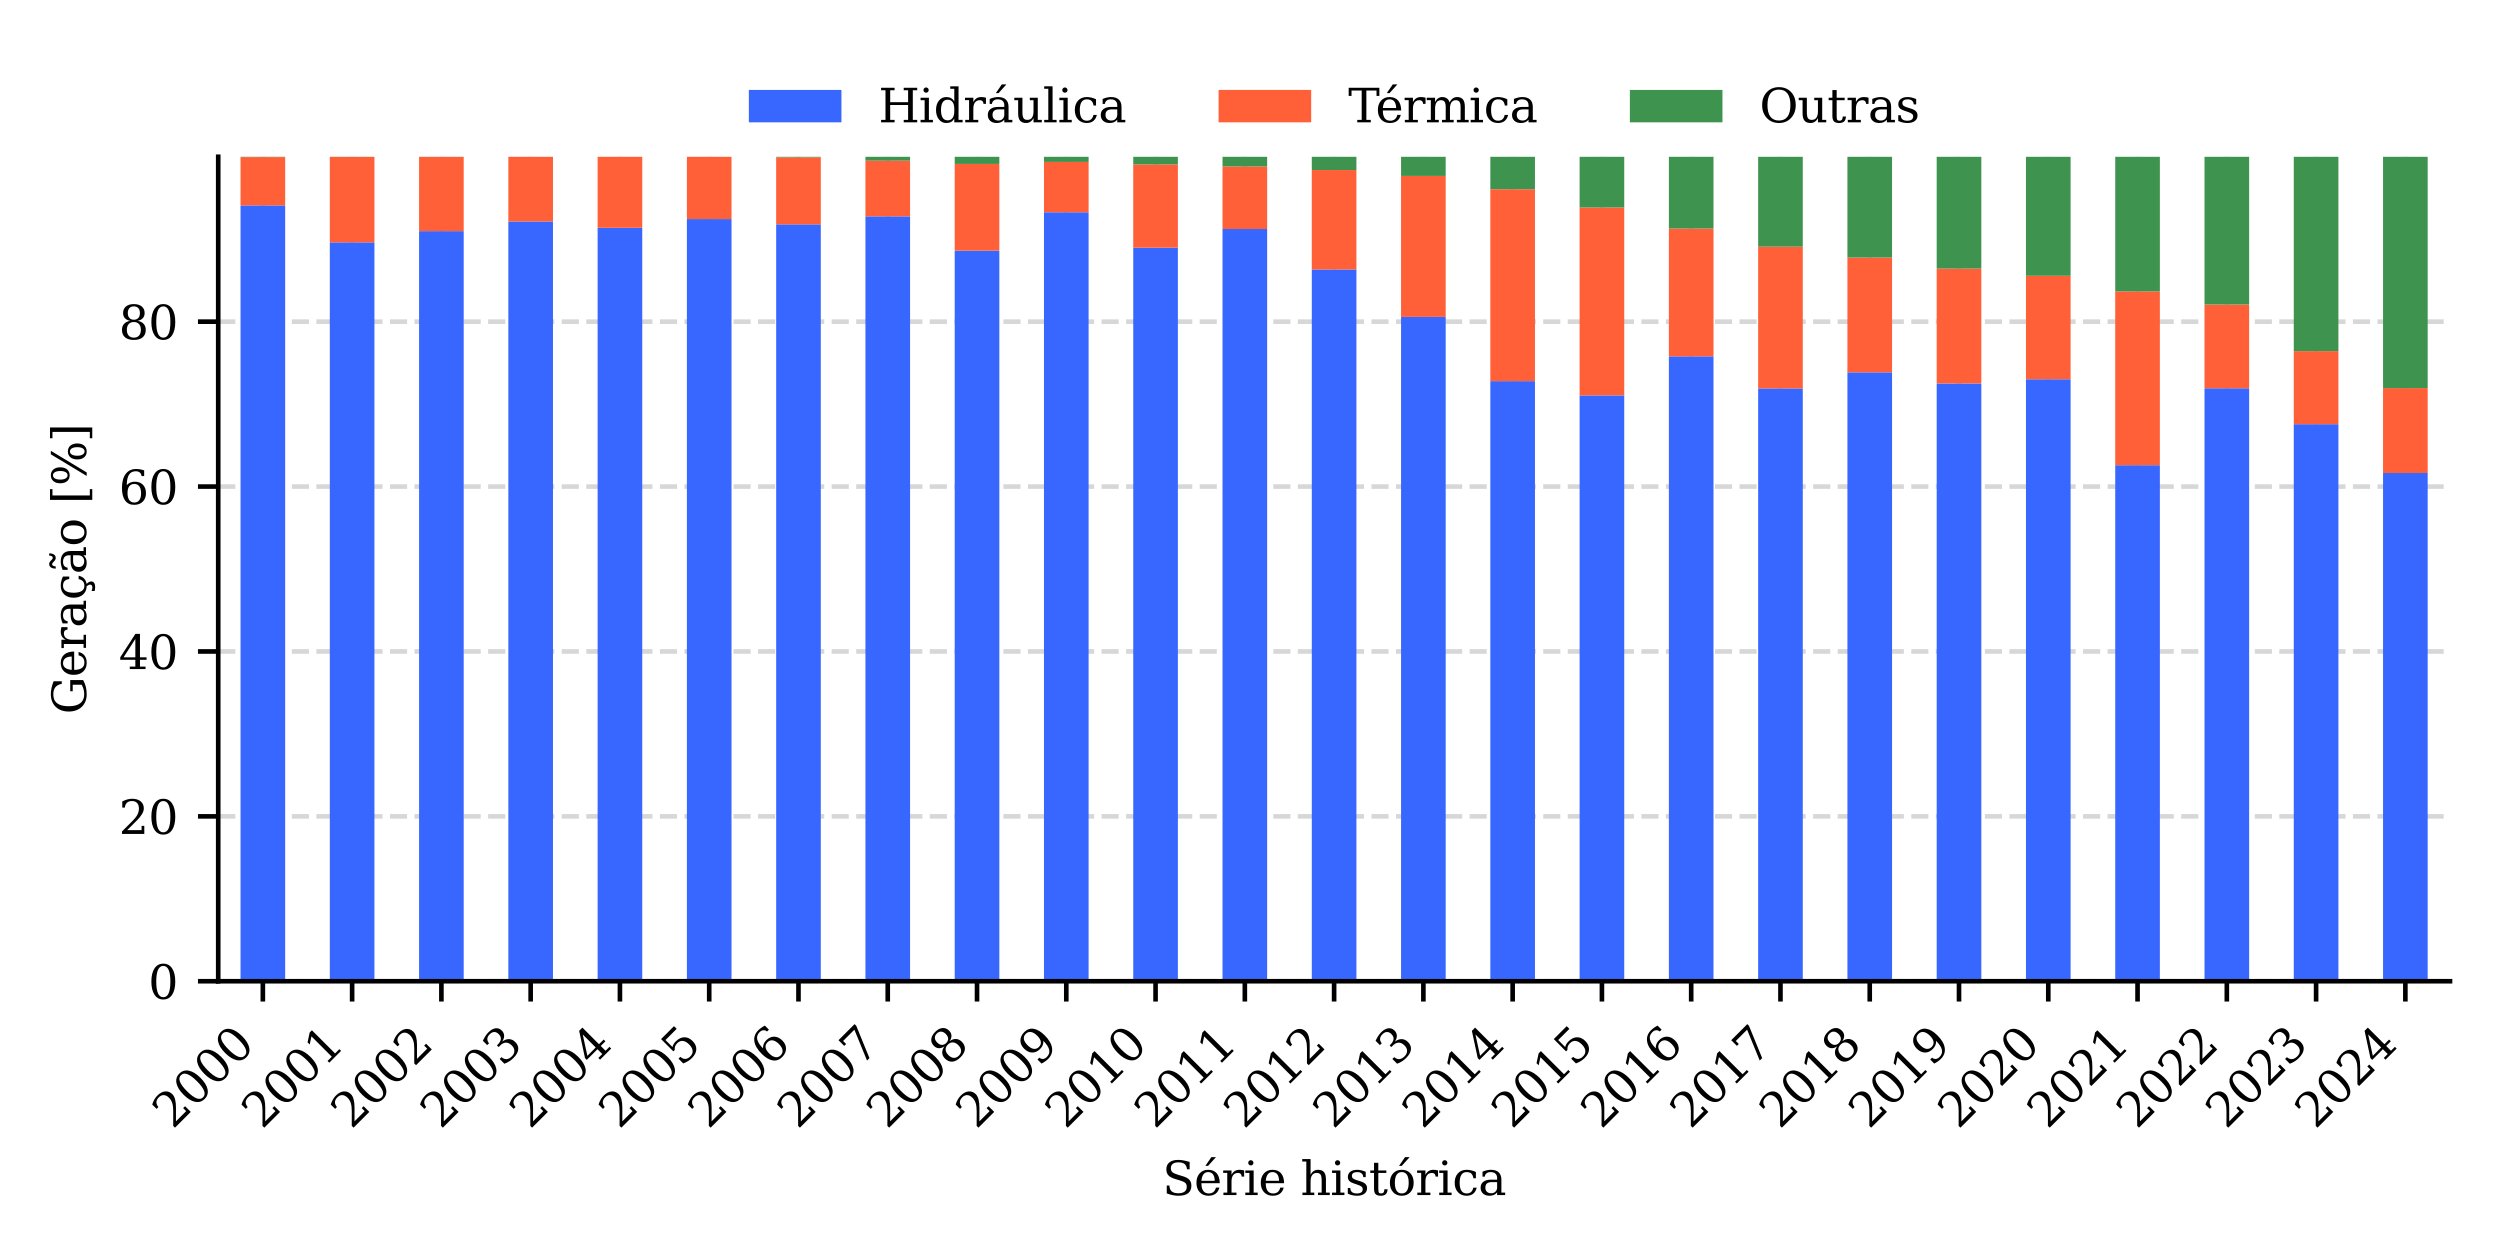 <?xml version="1.0" encoding="utf-8" standalone="no"?>
<!DOCTYPE svg PUBLIC "-//W3C//DTD SVG 1.1//EN"
  "http://www.w3.org/Graphics/SVG/1.1/DTD/svg11.dtd">
<svg xmlns:xlink="http://www.w3.org/1999/xlink" width="432pt" height="216pt" viewBox="0 0 432 216" xmlns="http://www.w3.org/2000/svg" version="1.1">
 <defs>
  <style type="text/css">*{stroke-linejoin: round; stroke-linecap: butt}</style>
 </defs>
 <g id="figure_1">
  <g id="patch_1">
   <path d="M 0 216 
L 432 216 
L 432 0 
L 0 0 
L 0 216 
z
" style="fill: none"/>
  </g>
  <g id="axes_1">
   <g id="patch_2">
    <path d="M 37.708 169.559 
L 423.36 169.559 
L 423.36 27.093 
L 37.708 27.093 
L 37.708 169.559 
z
" style="fill: none"/>
   </g>
   <g id="matplotlib.axis_1">
    <g id="xtick_1">
     <g id="line2d_1">
      <path d="M 45.421 169.559 
L 45.421 27.093 
" clip-path="url(#pc756ebd4d5)" style="fill: none; stroke-dasharray: 2.96,1.28; stroke-dashoffset: 0; stroke: #b0b0b0; stroke-opacity: 0.5; stroke-width: 0.8"/>
     </g>
     <g id="line2d_2">
      <defs>
       <path id="m0ef211e763" d="M 0 0 
L 0 3.5 
" style="stroke: #000000; stroke-width: 0.8"/>
      </defs>
      <g>
       <use xlink:href="#m0ef211e763" x="45.421" y="169.559" style="stroke: #000000; stroke-width: 0.8"/>
      </g>
     </g>
     <g id="text_1">
      <!-- 2000 -->
      <g transform="translate(29.847 195.254) rotate(-45) scale(0.08 -0.08)">
       <defs>
        <path id="DejaVuSerif-32" d="M 819 3553 
L 469 3553 
L 469 4384 
Q 803 4563 1142 4656 
Q 1481 4750 1806 4750 
Q 2534 4750 2956 4397 
Q 3378 4044 3378 3438 
Q 3378 2753 2422 1800 
Q 2347 1728 2309 1691 
L 1131 513 
L 3078 513 
L 3078 1088 
L 3444 1088 
L 3444 0 
L 434 0 
L 434 341 
L 1850 1753 
Q 2319 2222 2519 2614 
Q 2719 3006 2719 3438 
Q 2719 3909 2473 4175 
Q 2228 4441 1797 4441 
Q 1350 4441 1106 4219 
Q 863 3997 819 3553 
z
" transform="scale(0.016)"/>
        <path id="DejaVuSerif-30" d="M 2034 219 
Q 2513 219 2750 744 
Q 2988 1269 2988 2328 
Q 2988 3391 2750 3916 
Q 2513 4441 2034 4441 
Q 1556 4441 1318 3916 
Q 1081 3391 1081 2328 
Q 1081 1269 1318 744 
Q 1556 219 2034 219 
z
M 2034 -91 
Q 1275 -91 848 546 
Q 422 1184 422 2328 
Q 422 3475 848 4112 
Q 1275 4750 2034 4750 
Q 2797 4750 3222 4112 
Q 3647 3475 3647 2328 
Q 3647 1184 3222 546 
Q 2797 -91 2034 -91 
z
" transform="scale(0.016)"/>
       </defs>
       <use xlink:href="#DejaVuSerif-32"/>
       <use xlink:href="#DejaVuSerif-30" x="63.623"/>
       <use xlink:href="#DejaVuSerif-30" x="127.246"/>
       <use xlink:href="#DejaVuSerif-30" x="190.869"/>
      </g>
     </g>
    </g>
    <g id="xtick_2">
     <g id="line2d_3">
      <path d="M 60.847 169.559 
L 60.847 27.093 
" clip-path="url(#pc756ebd4d5)" style="fill: none; stroke-dasharray: 2.96,1.28; stroke-dashoffset: 0; stroke: #b0b0b0; stroke-opacity: 0.5; stroke-width: 0.8"/>
     </g>
     <g id="line2d_4">
      <g>
       <use xlink:href="#m0ef211e763" x="60.847" y="169.559" style="stroke: #000000; stroke-width: 0.8"/>
      </g>
     </g>
     <g id="text_2">
      <!-- 2001 -->
      <g transform="translate(45.274 195.254) rotate(-45) scale(0.08 -0.08)">
       <defs>
        <path id="DejaVuSerif-31" d="M 909 0 
L 909 331 
L 1722 331 
L 1722 4213 
L 781 3603 
L 781 4013 
L 1919 4750 
L 2350 4750 
L 2350 331 
L 3163 331 
L 3163 0 
L 909 0 
z
" transform="scale(0.016)"/>
       </defs>
       <use xlink:href="#DejaVuSerif-32"/>
       <use xlink:href="#DejaVuSerif-30" x="63.623"/>
       <use xlink:href="#DejaVuSerif-30" x="127.246"/>
       <use xlink:href="#DejaVuSerif-31" x="190.869"/>
      </g>
     </g>
    </g>
    <g id="xtick_3">
     <g id="line2d_5">
      <path d="M 76.273 169.559 
L 76.273 27.093 
" clip-path="url(#pc756ebd4d5)" style="fill: none; stroke-dasharray: 2.96,1.28; stroke-dashoffset: 0; stroke: #b0b0b0; stroke-opacity: 0.5; stroke-width: 0.8"/>
     </g>
     <g id="line2d_6">
      <g>
       <use xlink:href="#m0ef211e763" x="76.273" y="169.559" style="stroke: #000000; stroke-width: 0.8"/>
      </g>
     </g>
     <g id="text_3">
      <!-- 2002 -->
      <g transform="translate(60.7 195.254) rotate(-45) scale(0.08 -0.08)">
       <use xlink:href="#DejaVuSerif-32"/>
       <use xlink:href="#DejaVuSerif-30" x="63.623"/>
       <use xlink:href="#DejaVuSerif-30" x="127.246"/>
       <use xlink:href="#DejaVuSerif-32" x="190.869"/>
      </g>
     </g>
    </g>
    <g id="xtick_4">
     <g id="line2d_7">
      <path d="M 91.699 169.559 
L 91.699 27.093 
" clip-path="url(#pc756ebd4d5)" style="fill: none; stroke-dasharray: 2.96,1.28; stroke-dashoffset: 0; stroke: #b0b0b0; stroke-opacity: 0.5; stroke-width: 0.8"/>
     </g>
     <g id="line2d_8">
      <g>
       <use xlink:href="#m0ef211e763" x="91.699" y="169.559" style="stroke: #000000; stroke-width: 0.8"/>
      </g>
     </g>
     <g id="text_4">
      <!-- 2003 -->
      <g transform="translate(76.126 195.254) rotate(-45) scale(0.08 -0.08)">
       <defs>
        <path id="DejaVuSerif-33" d="M 622 4469 
Q 988 4606 1323 4678 
Q 1659 4750 1953 4750 
Q 2638 4750 3022 4454 
Q 3406 4159 3406 3634 
Q 3406 3213 3140 2930 
Q 2875 2647 2388 2547 
Q 2963 2466 3280 2130 
Q 3597 1794 3597 1259 
Q 3597 606 3158 257 
Q 2719 -91 1894 -91 
Q 1528 -91 1179 -12 
Q 831 66 488 225 
L 488 1131 
L 838 1131 
Q 869 681 1141 450 
Q 1413 219 1906 219 
Q 2384 219 2661 495 
Q 2938 772 2938 1253 
Q 2938 1803 2653 2086 
Q 2369 2369 1819 2369 
L 1522 2369 
L 1522 2688 
L 1678 2688 
Q 2225 2688 2498 2914 
Q 2772 3141 2772 3597 
Q 2772 4006 2547 4223 
Q 2322 4441 1900 4441 
Q 1478 4441 1245 4241 
Q 1013 4041 972 3647 
L 622 3647 
L 622 4469 
z
" transform="scale(0.016)"/>
       </defs>
       <use xlink:href="#DejaVuSerif-32"/>
       <use xlink:href="#DejaVuSerif-30" x="63.623"/>
       <use xlink:href="#DejaVuSerif-30" x="127.246"/>
       <use xlink:href="#DejaVuSerif-33" x="190.869"/>
      </g>
     </g>
    </g>
    <g id="xtick_5">
     <g id="line2d_9">
      <path d="M 107.125 169.559 
L 107.125 27.093 
" clip-path="url(#pc756ebd4d5)" style="fill: none; stroke-dasharray: 2.96,1.28; stroke-dashoffset: 0; stroke: #b0b0b0; stroke-opacity: 0.5; stroke-width: 0.8"/>
     </g>
     <g id="line2d_10">
      <g>
       <use xlink:href="#m0ef211e763" x="107.125" y="169.559" style="stroke: #000000; stroke-width: 0.8"/>
      </g>
     </g>
     <g id="text_5">
      <!-- 2004 -->
      <g transform="translate(91.552 195.254) rotate(-45) scale(0.08 -0.08)">
       <defs>
        <path id="DejaVuSerif-34" d="M 2234 1581 
L 2234 4063 
L 641 1581 
L 2234 1581 
z
M 3609 0 
L 1484 0 
L 1484 331 
L 2234 331 
L 2234 1247 
L 197 1247 
L 197 1588 
L 2241 4750 
L 2859 4750 
L 2859 1581 
L 3750 1581 
L 3750 1247 
L 2859 1247 
L 2859 331 
L 3609 331 
L 3609 0 
z
" transform="scale(0.016)"/>
       </defs>
       <use xlink:href="#DejaVuSerif-32"/>
       <use xlink:href="#DejaVuSerif-30" x="63.623"/>
       <use xlink:href="#DejaVuSerif-30" x="127.246"/>
       <use xlink:href="#DejaVuSerif-34" x="190.869"/>
      </g>
     </g>
    </g>
    <g id="xtick_6">
     <g id="line2d_11">
      <path d="M 122.551 169.559 
L 122.551 27.093 
" clip-path="url(#pc756ebd4d5)" style="fill: none; stroke-dasharray: 2.96,1.28; stroke-dashoffset: 0; stroke: #b0b0b0; stroke-opacity: 0.5; stroke-width: 0.8"/>
     </g>
     <g id="line2d_12">
      <g>
       <use xlink:href="#m0ef211e763" x="122.551" y="169.559" style="stroke: #000000; stroke-width: 0.8"/>
      </g>
     </g>
     <g id="text_6">
      <!-- 2005 -->
      <g transform="translate(106.978 195.254) rotate(-45) scale(0.08 -0.08)">
       <defs>
        <path id="DejaVuSerif-35" d="M 3219 4666 
L 3219 4153 
L 1081 4153 
L 1081 2816 
Q 1244 2928 1461 2984 
Q 1678 3041 1947 3041 
Q 2703 3041 3140 2622 
Q 3578 2203 3578 1478 
Q 3578 738 3136 323 
Q 2694 -91 1894 -91 
Q 1572 -91 1234 -12 
Q 897 66 544 225 
L 544 1131 
L 897 1131 
Q 925 688 1179 453 
Q 1434 219 1894 219 
Q 2388 219 2653 544 
Q 2919 869 2919 1478 
Q 2919 2084 2655 2407 
Q 2391 2731 1894 2731 
Q 1613 2731 1398 2631 
Q 1184 2531 1019 2322 
L 750 2322 
L 750 4666 
L 3219 4666 
z
" transform="scale(0.016)"/>
       </defs>
       <use xlink:href="#DejaVuSerif-32"/>
       <use xlink:href="#DejaVuSerif-30" x="63.623"/>
       <use xlink:href="#DejaVuSerif-30" x="127.246"/>
       <use xlink:href="#DejaVuSerif-35" x="190.869"/>
      </g>
     </g>
    </g>
    <g id="xtick_7">
     <g id="line2d_13">
      <path d="M 137.977 169.559 
L 137.977 27.093 
" clip-path="url(#pc756ebd4d5)" style="fill: none; stroke-dasharray: 2.96,1.28; stroke-dashoffset: 0; stroke: #b0b0b0; stroke-opacity: 0.5; stroke-width: 0.8"/>
     </g>
     <g id="line2d_14">
      <g>
       <use xlink:href="#m0ef211e763" x="137.977" y="169.559" style="stroke: #000000; stroke-width: 0.8"/>
      </g>
     </g>
     <g id="text_7">
      <!-- 2006 -->
      <g transform="translate(122.404 195.254) rotate(-45) scale(0.08 -0.08)">
       <defs>
        <path id="DejaVuSerif-36" d="M 2094 219 
Q 2534 219 2771 542 
Q 3009 866 3009 1472 
Q 3009 2078 2771 2401 
Q 2534 2725 2094 2725 
Q 1647 2725 1412 2412 
Q 1178 2100 1178 1509 
Q 1178 888 1415 553 
Q 1653 219 2094 219 
z
M 1075 2569 
Q 1288 2803 1556 2918 
Q 1825 3034 2163 3034 
Q 2859 3034 3264 2615 
Q 3669 2197 3669 1472 
Q 3669 763 3233 336 
Q 2797 -91 2069 -91 
Q 1278 -91 853 498 
Q 428 1088 428 2181 
Q 428 3406 931 4078 
Q 1434 4750 2350 4750 
Q 2597 4750 2869 4703 
Q 3141 4656 3425 4563 
L 3425 3794 
L 3072 3794 
Q 3034 4109 2831 4275 
Q 2628 4441 2284 4441 
Q 1678 4441 1381 3981 
Q 1084 3522 1075 2569 
z
" transform="scale(0.016)"/>
       </defs>
       <use xlink:href="#DejaVuSerif-32"/>
       <use xlink:href="#DejaVuSerif-30" x="63.623"/>
       <use xlink:href="#DejaVuSerif-30" x="127.246"/>
       <use xlink:href="#DejaVuSerif-36" x="190.869"/>
      </g>
     </g>
    </g>
    <g id="xtick_8">
     <g id="line2d_15">
      <path d="M 153.403 169.559 
L 153.403 27.093 
" clip-path="url(#pc756ebd4d5)" style="fill: none; stroke-dasharray: 2.96,1.28; stroke-dashoffset: 0; stroke: #b0b0b0; stroke-opacity: 0.5; stroke-width: 0.8"/>
     </g>
     <g id="line2d_16">
      <g>
       <use xlink:href="#m0ef211e763" x="153.403" y="169.559" style="stroke: #000000; stroke-width: 0.8"/>
      </g>
     </g>
     <g id="text_8">
      <!-- 2007 -->
      <g transform="translate(137.83 195.254) rotate(-45) scale(0.08 -0.08)">
       <defs>
        <path id="DejaVuSerif-37" d="M 3609 4347 
L 1784 0 
L 1319 0 
L 3059 4153 
L 903 4153 
L 903 3578 
L 538 3578 
L 538 4666 
L 3609 4666 
L 3609 4347 
z
" transform="scale(0.016)"/>
       </defs>
       <use xlink:href="#DejaVuSerif-32"/>
       <use xlink:href="#DejaVuSerif-30" x="63.623"/>
       <use xlink:href="#DejaVuSerif-30" x="127.246"/>
       <use xlink:href="#DejaVuSerif-37" x="190.869"/>
      </g>
     </g>
    </g>
    <g id="xtick_9">
     <g id="line2d_17">
      <path d="M 168.829 169.559 
L 168.829 27.093 
" clip-path="url(#pc756ebd4d5)" style="fill: none; stroke-dasharray: 2.96,1.28; stroke-dashoffset: 0; stroke: #b0b0b0; stroke-opacity: 0.5; stroke-width: 0.8"/>
     </g>
     <g id="line2d_18">
      <g>
       <use xlink:href="#m0ef211e763" x="168.829" y="169.559" style="stroke: #000000; stroke-width: 0.8"/>
      </g>
     </g>
     <g id="text_9">
      <!-- 2008 -->
      <g transform="translate(153.256 195.254) rotate(-45) scale(0.08 -0.08)">
       <defs>
        <path id="DejaVuSerif-38" d="M 2981 1275 
Q 2981 1775 2732 2051 
Q 2484 2328 2034 2328 
Q 1584 2328 1336 2051 
Q 1088 1775 1088 1275 
Q 1088 772 1336 495 
Q 1584 219 2034 219 
Q 2484 219 2732 495 
Q 2981 772 2981 1275 
z
M 2853 3541 
Q 2853 3966 2637 4203 
Q 2422 4441 2034 4441 
Q 1650 4441 1433 4203 
Q 1216 3966 1216 3541 
Q 1216 3113 1433 2875 
Q 1650 2638 2034 2638 
Q 2422 2638 2637 2875 
Q 2853 3113 2853 3541 
z
M 2516 2484 
Q 3047 2413 3344 2092 
Q 3641 1772 3641 1275 
Q 3641 619 3225 264 
Q 2809 -91 2034 -91 
Q 1263 -91 845 264 
Q 428 619 428 1275 
Q 428 1772 725 2092 
Q 1022 2413 1556 2484 
Q 1084 2569 832 2842 
Q 581 3116 581 3541 
Q 581 4103 968 4426 
Q 1356 4750 2034 4750 
Q 2713 4750 3100 4426 
Q 3488 4103 3488 3541 
Q 3488 3116 3236 2842 
Q 2984 2569 2516 2484 
z
" transform="scale(0.016)"/>
       </defs>
       <use xlink:href="#DejaVuSerif-32"/>
       <use xlink:href="#DejaVuSerif-30" x="63.623"/>
       <use xlink:href="#DejaVuSerif-30" x="127.246"/>
       <use xlink:href="#DejaVuSerif-38" x="190.869"/>
      </g>
     </g>
    </g>
    <g id="xtick_10">
     <g id="line2d_19">
      <path d="M 184.255 169.559 
L 184.255 27.093 
" clip-path="url(#pc756ebd4d5)" style="fill: none; stroke-dasharray: 2.96,1.28; stroke-dashoffset: 0; stroke: #b0b0b0; stroke-opacity: 0.5; stroke-width: 0.8"/>
     </g>
     <g id="line2d_20">
      <g>
       <use xlink:href="#m0ef211e763" x="184.255" y="169.559" style="stroke: #000000; stroke-width: 0.8"/>
      </g>
     </g>
     <g id="text_10">
      <!-- 2009 -->
      <g transform="translate(168.682 195.254) rotate(-45) scale(0.08 -0.08)">
       <defs>
        <path id="DejaVuSerif-39" d="M 2994 2091 
Q 2784 1856 2512 1740 
Q 2241 1625 1900 1625 
Q 1206 1625 804 2044 
Q 403 2463 403 3188 
Q 403 3897 839 4323 
Q 1275 4750 2003 4750 
Q 2794 4750 3217 4161 
Q 3641 3572 3641 2478 
Q 3641 1253 3137 581 
Q 2634 -91 1722 -91 
Q 1475 -91 1203 -44 
Q 931 3 647 97 
L 647 872 
L 997 872 
Q 1038 556 1241 387 
Q 1444 219 1784 219 
Q 2391 219 2687 676 
Q 2984 1134 2994 2091 
z
M 1978 4441 
Q 1534 4441 1298 4117 
Q 1063 3794 1063 3188 
Q 1063 2581 1298 2256 
Q 1534 1931 1978 1931 
Q 2422 1931 2658 2245 
Q 2894 2559 2894 3150 
Q 2894 3772 2656 4106 
Q 2419 4441 1978 4441 
z
" transform="scale(0.016)"/>
       </defs>
       <use xlink:href="#DejaVuSerif-32"/>
       <use xlink:href="#DejaVuSerif-30" x="63.623"/>
       <use xlink:href="#DejaVuSerif-30" x="127.246"/>
       <use xlink:href="#DejaVuSerif-39" x="190.869"/>
      </g>
     </g>
    </g>
    <g id="xtick_11">
     <g id="line2d_21">
      <path d="M 199.682 169.559 
L 199.682 27.093 
" clip-path="url(#pc756ebd4d5)" style="fill: none; stroke-dasharray: 2.96,1.28; stroke-dashoffset: 0; stroke: #b0b0b0; stroke-opacity: 0.5; stroke-width: 0.8"/>
     </g>
     <g id="line2d_22">
      <g>
       <use xlink:href="#m0ef211e763" x="199.682" y="169.559" style="stroke: #000000; stroke-width: 0.8"/>
      </g>
     </g>
     <g id="text_11">
      <!-- 2010 -->
      <g transform="translate(184.108 195.254) rotate(-45) scale(0.08 -0.08)">
       <use xlink:href="#DejaVuSerif-32"/>
       <use xlink:href="#DejaVuSerif-30" x="63.623"/>
       <use xlink:href="#DejaVuSerif-31" x="127.246"/>
       <use xlink:href="#DejaVuSerif-30" x="190.869"/>
      </g>
     </g>
    </g>
    <g id="xtick_12">
     <g id="line2d_23">
      <path d="M 215.108 169.559 
L 215.108 27.093 
" clip-path="url(#pc756ebd4d5)" style="fill: none; stroke-dasharray: 2.96,1.28; stroke-dashoffset: 0; stroke: #b0b0b0; stroke-opacity: 0.5; stroke-width: 0.8"/>
     </g>
     <g id="line2d_24">
      <g>
       <use xlink:href="#m0ef211e763" x="215.108" y="169.559" style="stroke: #000000; stroke-width: 0.8"/>
      </g>
     </g>
     <g id="text_12">
      <!-- 2011 -->
      <g transform="translate(199.535 195.254) rotate(-45) scale(0.08 -0.08)">
       <use xlink:href="#DejaVuSerif-32"/>
       <use xlink:href="#DejaVuSerif-30" x="63.623"/>
       <use xlink:href="#DejaVuSerif-31" x="127.246"/>
       <use xlink:href="#DejaVuSerif-31" x="190.869"/>
      </g>
     </g>
    </g>
    <g id="xtick_13">
     <g id="line2d_25">
      <path d="M 230.534 169.559 
L 230.534 27.093 
" clip-path="url(#pc756ebd4d5)" style="fill: none; stroke-dasharray: 2.96,1.28; stroke-dashoffset: 0; stroke: #b0b0b0; stroke-opacity: 0.5; stroke-width: 0.8"/>
     </g>
     <g id="line2d_26">
      <g>
       <use xlink:href="#m0ef211e763" x="230.534" y="169.559" style="stroke: #000000; stroke-width: 0.8"/>
      </g>
     </g>
     <g id="text_13">
      <!-- 2012 -->
      <g transform="translate(214.961 195.254) rotate(-45) scale(0.08 -0.08)">
       <use xlink:href="#DejaVuSerif-32"/>
       <use xlink:href="#DejaVuSerif-30" x="63.623"/>
       <use xlink:href="#DejaVuSerif-31" x="127.246"/>
       <use xlink:href="#DejaVuSerif-32" x="190.869"/>
      </g>
     </g>
    </g>
    <g id="xtick_14">
     <g id="line2d_27">
      <path d="M 245.96 169.559 
L 245.96 27.093 
" clip-path="url(#pc756ebd4d5)" style="fill: none; stroke-dasharray: 2.96,1.28; stroke-dashoffset: 0; stroke: #b0b0b0; stroke-opacity: 0.5; stroke-width: 0.8"/>
     </g>
     <g id="line2d_28">
      <g>
       <use xlink:href="#m0ef211e763" x="245.96" y="169.559" style="stroke: #000000; stroke-width: 0.8"/>
      </g>
     </g>
     <g id="text_14">
      <!-- 2013 -->
      <g transform="translate(230.387 195.254) rotate(-45) scale(0.08 -0.08)">
       <use xlink:href="#DejaVuSerif-32"/>
       <use xlink:href="#DejaVuSerif-30" x="63.623"/>
       <use xlink:href="#DejaVuSerif-31" x="127.246"/>
       <use xlink:href="#DejaVuSerif-33" x="190.869"/>
      </g>
     </g>
    </g>
    <g id="xtick_15">
     <g id="line2d_29">
      <path d="M 261.386 169.559 
L 261.386 27.093 
" clip-path="url(#pc756ebd4d5)" style="fill: none; stroke-dasharray: 2.96,1.28; stroke-dashoffset: 0; stroke: #b0b0b0; stroke-opacity: 0.5; stroke-width: 0.8"/>
     </g>
     <g id="line2d_30">
      <g>
       <use xlink:href="#m0ef211e763" x="261.386" y="169.559" style="stroke: #000000; stroke-width: 0.8"/>
      </g>
     </g>
     <g id="text_15">
      <!-- 2014 -->
      <g transform="translate(245.813 195.254) rotate(-45) scale(0.08 -0.08)">
       <use xlink:href="#DejaVuSerif-32"/>
       <use xlink:href="#DejaVuSerif-30" x="63.623"/>
       <use xlink:href="#DejaVuSerif-31" x="127.246"/>
       <use xlink:href="#DejaVuSerif-34" x="190.869"/>
      </g>
     </g>
    </g>
    <g id="xtick_16">
     <g id="line2d_31">
      <path d="M 276.812 169.559 
L 276.812 27.093 
" clip-path="url(#pc756ebd4d5)" style="fill: none; stroke-dasharray: 2.96,1.28; stroke-dashoffset: 0; stroke: #b0b0b0; stroke-opacity: 0.5; stroke-width: 0.8"/>
     </g>
     <g id="line2d_32">
      <g>
       <use xlink:href="#m0ef211e763" x="276.812" y="169.559" style="stroke: #000000; stroke-width: 0.8"/>
      </g>
     </g>
     <g id="text_16">
      <!-- 2015 -->
      <g transform="translate(261.239 195.254) rotate(-45) scale(0.08 -0.08)">
       <use xlink:href="#DejaVuSerif-32"/>
       <use xlink:href="#DejaVuSerif-30" x="63.623"/>
       <use xlink:href="#DejaVuSerif-31" x="127.246"/>
       <use xlink:href="#DejaVuSerif-35" x="190.869"/>
      </g>
     </g>
    </g>
    <g id="xtick_17">
     <g id="line2d_33">
      <path d="M 292.238 169.559 
L 292.238 27.093 
" clip-path="url(#pc756ebd4d5)" style="fill: none; stroke-dasharray: 2.96,1.28; stroke-dashoffset: 0; stroke: #b0b0b0; stroke-opacity: 0.5; stroke-width: 0.8"/>
     </g>
     <g id="line2d_34">
      <g>
       <use xlink:href="#m0ef211e763" x="292.238" y="169.559" style="stroke: #000000; stroke-width: 0.8"/>
      </g>
     </g>
     <g id="text_17">
      <!-- 2016 -->
      <g transform="translate(276.665 195.254) rotate(-45) scale(0.08 -0.08)">
       <use xlink:href="#DejaVuSerif-32"/>
       <use xlink:href="#DejaVuSerif-30" x="63.623"/>
       <use xlink:href="#DejaVuSerif-31" x="127.246"/>
       <use xlink:href="#DejaVuSerif-36" x="190.869"/>
      </g>
     </g>
    </g>
    <g id="xtick_18">
     <g id="line2d_35">
      <path d="M 307.664 169.559 
L 307.664 27.093 
" clip-path="url(#pc756ebd4d5)" style="fill: none; stroke-dasharray: 2.96,1.28; stroke-dashoffset: 0; stroke: #b0b0b0; stroke-opacity: 0.5; stroke-width: 0.8"/>
     </g>
     <g id="line2d_36">
      <g>
       <use xlink:href="#m0ef211e763" x="307.664" y="169.559" style="stroke: #000000; stroke-width: 0.8"/>
      </g>
     </g>
     <g id="text_18">
      <!-- 2017 -->
      <g transform="translate(292.091 195.254) rotate(-45) scale(0.08 -0.08)">
       <use xlink:href="#DejaVuSerif-32"/>
       <use xlink:href="#DejaVuSerif-30" x="63.623"/>
       <use xlink:href="#DejaVuSerif-31" x="127.246"/>
       <use xlink:href="#DejaVuSerif-37" x="190.869"/>
      </g>
     </g>
    </g>
    <g id="xtick_19">
     <g id="line2d_37">
      <path d="M 323.09 169.559 
L 323.09 27.093 
" clip-path="url(#pc756ebd4d5)" style="fill: none; stroke-dasharray: 2.96,1.28; stroke-dashoffset: 0; stroke: #b0b0b0; stroke-opacity: 0.5; stroke-width: 0.8"/>
     </g>
     <g id="line2d_38">
      <g>
       <use xlink:href="#m0ef211e763" x="323.09" y="169.559" style="stroke: #000000; stroke-width: 0.8"/>
      </g>
     </g>
     <g id="text_19">
      <!-- 2018 -->
      <g transform="translate(307.517 195.254) rotate(-45) scale(0.08 -0.08)">
       <use xlink:href="#DejaVuSerif-32"/>
       <use xlink:href="#DejaVuSerif-30" x="63.623"/>
       <use xlink:href="#DejaVuSerif-31" x="127.246"/>
       <use xlink:href="#DejaVuSerif-38" x="190.869"/>
      </g>
     </g>
    </g>
    <g id="xtick_20">
     <g id="line2d_39">
      <path d="M 338.516 169.559 
L 338.516 27.093 
" clip-path="url(#pc756ebd4d5)" style="fill: none; stroke-dasharray: 2.96,1.28; stroke-dashoffset: 0; stroke: #b0b0b0; stroke-opacity: 0.5; stroke-width: 0.8"/>
     </g>
     <g id="line2d_40">
      <g>
       <use xlink:href="#m0ef211e763" x="338.516" y="169.559" style="stroke: #000000; stroke-width: 0.8"/>
      </g>
     </g>
     <g id="text_20">
      <!-- 2019 -->
      <g transform="translate(322.943 195.254) rotate(-45) scale(0.08 -0.08)">
       <use xlink:href="#DejaVuSerif-32"/>
       <use xlink:href="#DejaVuSerif-30" x="63.623"/>
       <use xlink:href="#DejaVuSerif-31" x="127.246"/>
       <use xlink:href="#DejaVuSerif-39" x="190.869"/>
      </g>
     </g>
    </g>
    <g id="xtick_21">
     <g id="line2d_41">
      <path d="M 353.943 169.559 
L 353.943 27.093 
" clip-path="url(#pc756ebd4d5)" style="fill: none; stroke-dasharray: 2.96,1.28; stroke-dashoffset: 0; stroke: #b0b0b0; stroke-opacity: 0.5; stroke-width: 0.8"/>
     </g>
     <g id="line2d_42">
      <g>
       <use xlink:href="#m0ef211e763" x="353.943" y="169.559" style="stroke: #000000; stroke-width: 0.8"/>
      </g>
     </g>
     <g id="text_21">
      <!-- 2020 -->
      <g transform="translate(338.369 195.254) rotate(-45) scale(0.08 -0.08)">
       <use xlink:href="#DejaVuSerif-32"/>
       <use xlink:href="#DejaVuSerif-30" x="63.623"/>
       <use xlink:href="#DejaVuSerif-32" x="127.246"/>
       <use xlink:href="#DejaVuSerif-30" x="190.869"/>
      </g>
     </g>
    </g>
    <g id="xtick_22">
     <g id="line2d_43">
      <path d="M 369.369 169.559 
L 369.369 27.093 
" clip-path="url(#pc756ebd4d5)" style="fill: none; stroke-dasharray: 2.96,1.28; stroke-dashoffset: 0; stroke: #b0b0b0; stroke-opacity: 0.5; stroke-width: 0.8"/>
     </g>
     <g id="line2d_44">
      <g>
       <use xlink:href="#m0ef211e763" x="369.369" y="169.559" style="stroke: #000000; stroke-width: 0.8"/>
      </g>
     </g>
     <g id="text_22">
      <!-- 2021 -->
      <g transform="translate(353.796 195.254) rotate(-45) scale(0.08 -0.08)">
       <use xlink:href="#DejaVuSerif-32"/>
       <use xlink:href="#DejaVuSerif-30" x="63.623"/>
       <use xlink:href="#DejaVuSerif-32" x="127.246"/>
       <use xlink:href="#DejaVuSerif-31" x="190.869"/>
      </g>
     </g>
    </g>
    <g id="xtick_23">
     <g id="line2d_45">
      <path d="M 384.795 169.559 
L 384.795 27.093 
" clip-path="url(#pc756ebd4d5)" style="fill: none; stroke-dasharray: 2.96,1.28; stroke-dashoffset: 0; stroke: #b0b0b0; stroke-opacity: 0.5; stroke-width: 0.8"/>
     </g>
     <g id="line2d_46">
      <g>
       <use xlink:href="#m0ef211e763" x="384.795" y="169.559" style="stroke: #000000; stroke-width: 0.8"/>
      </g>
     </g>
     <g id="text_23">
      <!-- 2022 -->
      <g transform="translate(369.222 195.254) rotate(-45) scale(0.08 -0.08)">
       <use xlink:href="#DejaVuSerif-32"/>
       <use xlink:href="#DejaVuSerif-30" x="63.623"/>
       <use xlink:href="#DejaVuSerif-32" x="127.246"/>
       <use xlink:href="#DejaVuSerif-32" x="190.869"/>
      </g>
     </g>
    </g>
    <g id="xtick_24">
     <g id="line2d_47">
      <path d="M 400.221 169.559 
L 400.221 27.093 
" clip-path="url(#pc756ebd4d5)" style="fill: none; stroke-dasharray: 2.96,1.28; stroke-dashoffset: 0; stroke: #b0b0b0; stroke-opacity: 0.5; stroke-width: 0.8"/>
     </g>
     <g id="line2d_48">
      <g>
       <use xlink:href="#m0ef211e763" x="400.221" y="169.559" style="stroke: #000000; stroke-width: 0.8"/>
      </g>
     </g>
     <g id="text_24">
      <!-- 2023 -->
      <g transform="translate(384.648 195.254) rotate(-45) scale(0.08 -0.08)">
       <use xlink:href="#DejaVuSerif-32"/>
       <use xlink:href="#DejaVuSerif-30" x="63.623"/>
       <use xlink:href="#DejaVuSerif-32" x="127.246"/>
       <use xlink:href="#DejaVuSerif-33" x="190.869"/>
      </g>
     </g>
    </g>
    <g id="xtick_25">
     <g id="line2d_49">
      <path d="M 415.647 169.559 
L 415.647 27.093 
" clip-path="url(#pc756ebd4d5)" style="fill: none; stroke-dasharray: 2.96,1.28; stroke-dashoffset: 0; stroke: #b0b0b0; stroke-opacity: 0.5; stroke-width: 0.8"/>
     </g>
     <g id="line2d_50">
      <g>
       <use xlink:href="#m0ef211e763" x="415.647" y="169.559" style="stroke: #000000; stroke-width: 0.8"/>
      </g>
     </g>
     <g id="text_25">
      <!-- 2024 -->
      <g transform="translate(400.074 195.254) rotate(-45) scale(0.08 -0.08)">
       <use xlink:href="#DejaVuSerif-32"/>
       <use xlink:href="#DejaVuSerif-30" x="63.623"/>
       <use xlink:href="#DejaVuSerif-32" x="127.246"/>
       <use xlink:href="#DejaVuSerif-34" x="190.869"/>
      </g>
     </g>
    </g>
    <g id="text_26">
     <!-- Série histórica -->
     <g transform="translate(200.856 206.509) scale(0.08 -0.08)">
      <defs>
       <path id="DejaVuSerif-53" d="M 594 225 
L 594 1288 
L 953 1284 
Q 969 753 1261 498 
Q 1553 244 2150 244 
Q 2706 244 2998 464 
Q 3291 684 3291 1106 
Q 3291 1444 3114 1625 
Q 2938 1806 2369 1978 
L 1753 2163 
Q 1084 2366 811 2669 
Q 538 2972 538 3500 
Q 538 4094 959 4422 
Q 1381 4750 2144 4750 
Q 2469 4750 2856 4679 
Q 3244 4609 3681 4475 
L 3681 3481 
L 3328 3481 
Q 3275 3975 2998 4195 
Q 2722 4416 2156 4416 
Q 1663 4416 1405 4214 
Q 1147 4013 1147 3628 
Q 1147 3294 1340 3103 
Q 1534 2913 2163 2725 
L 2741 2553 
Q 3375 2363 3645 2067 
Q 3916 1772 3916 1275 
Q 3916 597 3481 253 
Q 3047 -91 2188 -91 
Q 1803 -91 1404 -12 
Q 1006 66 594 225 
z
" transform="scale(0.016)"/>
       <path id="DejaVuSerif-e9" d="M 3469 1600 
L 991 1600 
L 991 1575 
Q 991 903 1244 561 
Q 1497 219 1991 219 
Q 2369 219 2611 417 
Q 2853 616 2950 1006 
L 3413 1006 
Q 3275 459 2904 184 
Q 2534 -91 1931 -91 
Q 1203 -91 761 389 
Q 319 869 319 1663 
Q 319 2450 753 2931 
Q 1188 3413 1894 3413 
Q 2647 3413 3050 2948 
Q 3453 2484 3469 1600 
z
M 2791 1931 
Q 2772 2513 2545 2808 
Q 2319 3103 1894 3103 
Q 1497 3103 1269 2806 
Q 1041 2509 991 1931 
L 2791 1931 
z
M 2330 5119 
L 2952 5119 
L 1890 3944 
L 1524 3944 
L 2330 5119 
z
" transform="scale(0.016)"/>
       <path id="DejaVuSerif-72" d="M 3059 3328 
L 3059 2497 
L 2728 2497 
Q 2713 2744 2591 2866 
Q 2469 2988 2234 2988 
Q 1809 2988 1582 2694 
Q 1356 2400 1356 1850 
L 1356 331 
L 2022 331 
L 2022 0 
L 263 0 
L 263 331 
L 781 331 
L 781 2994 
L 231 2994 
L 231 3322 
L 1356 3322 
L 1356 2731 
Q 1525 3078 1790 3245 
Q 2056 3413 2438 3413 
Q 2578 3413 2733 3391 
Q 2888 3369 3059 3328 
z
" transform="scale(0.016)"/>
       <path id="DejaVuSerif-69" d="M 622 4353 
Q 622 4497 726 4603 
Q 831 4709 978 4709 
Q 1122 4709 1226 4603 
Q 1331 4497 1331 4353 
Q 1331 4206 1228 4103 
Q 1125 4000 978 4000 
Q 831 4000 726 4103 
Q 622 4206 622 4353 
z
M 1356 331 
L 1900 331 
L 1900 0 
L 231 0 
L 231 331 
L 781 331 
L 781 2988 
L 231 2988 
L 231 3322 
L 1356 3322 
L 1356 331 
z
" transform="scale(0.016)"/>
       <path id="DejaVuSerif-65" d="M 3469 1600 
L 991 1600 
L 991 1575 
Q 991 903 1244 561 
Q 1497 219 1991 219 
Q 2369 219 2611 417 
Q 2853 616 2950 1006 
L 3413 1006 
Q 3275 459 2904 184 
Q 2534 -91 1931 -91 
Q 1203 -91 761 389 
Q 319 869 319 1663 
Q 319 2450 753 2931 
Q 1188 3413 1894 3413 
Q 2647 3413 3050 2948 
Q 3453 2484 3469 1600 
z
M 2791 1931 
Q 2772 2513 2545 2808 
Q 2319 3103 1894 3103 
Q 1497 3103 1269 2806 
Q 1041 2509 991 1931 
L 2791 1931 
z
" transform="scale(0.016)"/>
       <path id="DejaVuSerif-20" transform="scale(0.016)"/>
       <path id="DejaVuSerif-68" d="M 263 0 
L 263 331 
L 781 331 
L 781 4531 
L 231 4531 
L 231 4863 
L 1356 4863 
L 1356 2731 
Q 1516 3069 1770 3241 
Q 2025 3413 2363 3413 
Q 2913 3413 3172 3097 
Q 3431 2781 3431 2113 
L 3431 331 
L 3944 331 
L 3944 0 
L 2356 0 
L 2356 331 
L 2853 331 
L 2853 1931 
Q 2853 2541 2704 2764 
Q 2556 2988 2175 2988 
Q 1775 2988 1565 2697 
Q 1356 2406 1356 1850 
L 1356 331 
L 1856 331 
L 1856 0 
L 263 0 
z
" transform="scale(0.016)"/>
       <path id="DejaVuSerif-73" d="M 359 184 
L 359 959 
L 691 959 
Q 703 588 923 403 
Q 1144 219 1575 219 
Q 1963 219 2166 364 
Q 2369 509 2369 788 
Q 2369 1006 2220 1140 
Q 2072 1275 1594 1428 
L 1178 1569 
Q 750 1706 558 1912 
Q 366 2119 366 2438 
Q 366 2894 700 3153 
Q 1034 3413 1625 3413 
Q 1888 3413 2178 3344 
Q 2469 3275 2778 3144 
L 2778 2419 
L 2447 2419 
Q 2434 2741 2221 2922 
Q 2009 3103 1644 3103 
Q 1281 3103 1095 2975 
Q 909 2847 909 2591 
Q 909 2381 1050 2254 
Q 1191 2128 1613 1997 
L 2069 1856 
Q 2541 1709 2748 1489 
Q 2956 1269 2956 922 
Q 2956 450 2595 179 
Q 2234 -91 1600 -91 
Q 1278 -91 972 -22 
Q 666 47 359 184 
z
" transform="scale(0.016)"/>
       <path id="DejaVuSerif-74" d="M 691 2988 
L 184 2988 
L 184 3322 
L 691 3322 
L 691 4353 
L 1269 4353 
L 1269 3322 
L 2350 3322 
L 2350 2988 
L 1269 2988 
L 1269 878 
Q 1269 456 1350 337 
Q 1431 219 1650 219 
Q 1875 219 1978 351 
Q 2081 484 2088 781 
L 2522 781 
Q 2497 328 2275 118 
Q 2053 -91 1600 -91 
Q 1103 -91 897 129 
Q 691 350 691 878 
L 691 2988 
z
" transform="scale(0.016)"/>
       <path id="DejaVuSerif-f3" d="M 1925 219 
Q 2388 219 2623 584 
Q 2859 950 2859 1663 
Q 2859 2375 2623 2739 
Q 2388 3103 1925 3103 
Q 1463 3103 1227 2739 
Q 991 2375 991 1663 
Q 991 950 1228 584 
Q 1466 219 1925 219 
z
M 1925 -91 
Q 1200 -91 759 389 
Q 319 869 319 1663 
Q 319 2456 758 2934 
Q 1197 3413 1925 3413 
Q 2653 3413 3092 2934 
Q 3531 2456 3531 1663 
Q 3531 869 3092 389 
Q 2653 -91 1925 -91 
z
M 2362 5119 
L 2984 5119 
L 1922 3944 
L 1556 3944 
L 2362 5119 
z
" transform="scale(0.016)"/>
       <path id="DejaVuSerif-63" d="M 3291 997 
Q 3169 466 2822 187 
Q 2475 -91 1925 -91 
Q 1200 -91 759 389 
Q 319 869 319 1663 
Q 319 2459 759 2936 
Q 1200 3413 1925 3413 
Q 2241 3413 2553 3339 
Q 2866 3266 3181 3116 
L 3181 2266 
L 2847 2266 
Q 2781 2703 2561 2903 
Q 2341 3103 1931 3103 
Q 1466 3103 1228 2742 
Q 991 2381 991 1663 
Q 991 944 1227 581 
Q 1463 219 1931 219 
Q 2303 219 2525 412 
Q 2747 606 2828 997 
L 3291 997 
z
" transform="scale(0.016)"/>
       <path id="DejaVuSerif-61" d="M 2547 1044 
L 2547 1747 
L 1806 1747 
Q 1378 1747 1168 1562 
Q 959 1378 959 997 
Q 959 650 1171 447 
Q 1384 244 1747 244 
Q 2106 244 2326 466 
Q 2547 688 2547 1044 
z
M 3122 2075 
L 3122 331 
L 3634 331 
L 3634 0 
L 2547 0 
L 2547 359 
Q 2356 128 2106 18 
Q 1856 -91 1522 -91 
Q 969 -91 644 203 
Q 319 497 319 997 
Q 319 1513 691 1797 
Q 1063 2081 1741 2081 
L 2547 2081 
L 2547 2309 
Q 2547 2688 2317 2895 
Q 2088 3103 1672 3103 
Q 1328 3103 1125 2947 
Q 922 2791 872 2484 
L 575 2484 
L 575 3156 
Q 875 3284 1158 3348 
Q 1441 3413 1709 3413 
Q 2400 3413 2761 3070 
Q 3122 2728 3122 2075 
z
" transform="scale(0.016)"/>
      </defs>
      <use xlink:href="#DejaVuSerif-53"/>
      <use xlink:href="#DejaVuSerif-e9" x="68.506"/>
      <use xlink:href="#DejaVuSerif-72" x="127.686"/>
      <use xlink:href="#DejaVuSerif-69" x="175.488"/>
      <use xlink:href="#DejaVuSerif-65" x="207.471"/>
      <use xlink:href="#DejaVuSerif-20" x="266.65"/>
      <use xlink:href="#DejaVuSerif-68" x="298.438"/>
      <use xlink:href="#DejaVuSerif-69" x="362.842"/>
      <use xlink:href="#DejaVuSerif-73" x="394.824"/>
      <use xlink:href="#DejaVuSerif-74" x="446.143"/>
      <use xlink:href="#DejaVuSerif-f3" x="486.328"/>
      <use xlink:href="#DejaVuSerif-72" x="546.533"/>
      <use xlink:href="#DejaVuSerif-69" x="594.336"/>
      <use xlink:href="#DejaVuSerif-63" x="626.318"/>
      <use xlink:href="#DejaVuSerif-61" x="682.324"/>
     </g>
    </g>
   </g>
   <g id="matplotlib.axis_2">
    <g id="ytick_1">
     <g id="line2d_51">
      <path d="M 37.708 169.559 
L 423.36 169.559 
" clip-path="url(#pc756ebd4d5)" style="fill: none; stroke-dasharray: 2.96,1.28; stroke-dashoffset: 0; stroke: #b0b0b0; stroke-opacity: 0.5; stroke-width: 0.8"/>
     </g>
     <g id="line2d_52">
      <defs>
       <path id="mfe97c116e7" d="M 0 0 
L -3.5 0 
" style="stroke: #000000; stroke-width: 0.8"/>
      </defs>
      <g>
       <use xlink:href="#mfe97c116e7" x="37.708" y="169.559" style="stroke: #000000; stroke-width: 0.8"/>
      </g>
     </g>
     <g id="text_27">
      <!-- 0 -->
      <g transform="translate(25.617 172.598) scale(0.08 -0.08)">
       <use xlink:href="#DejaVuSerif-30"/>
      </g>
     </g>
    </g>
    <g id="ytick_2">
     <g id="line2d_53">
      <path d="M 37.708 141.066 
L 423.36 141.066 
" clip-path="url(#pc756ebd4d5)" style="fill: none; stroke-dasharray: 2.96,1.28; stroke-dashoffset: 0; stroke: #b0b0b0; stroke-opacity: 0.5; stroke-width: 0.8"/>
     </g>
     <g id="line2d_54">
      <g>
       <use xlink:href="#mfe97c116e7" x="37.708" y="141.066" style="stroke: #000000; stroke-width: 0.8"/>
      </g>
     </g>
     <g id="text_28">
      <!-- 20 -->
      <g transform="translate(20.527 144.105) scale(0.08 -0.08)">
       <use xlink:href="#DejaVuSerif-32"/>
       <use xlink:href="#DejaVuSerif-30" x="63.623"/>
      </g>
     </g>
    </g>
    <g id="ytick_3">
     <g id="line2d_55">
      <path d="M 37.708 112.573 
L 423.36 112.573 
" clip-path="url(#pc756ebd4d5)" style="fill: none; stroke-dasharray: 2.96,1.28; stroke-dashoffset: 0; stroke: #b0b0b0; stroke-opacity: 0.5; stroke-width: 0.8"/>
     </g>
     <g id="line2d_56">
      <g>
       <use xlink:href="#mfe97c116e7" x="37.708" y="112.573" style="stroke: #000000; stroke-width: 0.8"/>
      </g>
     </g>
     <g id="text_29">
      <!-- 40 -->
      <g transform="translate(20.527 115.612) scale(0.08 -0.08)">
       <use xlink:href="#DejaVuSerif-34"/>
       <use xlink:href="#DejaVuSerif-30" x="63.623"/>
      </g>
     </g>
    </g>
    <g id="ytick_4">
     <g id="line2d_57">
      <path d="M 37.708 84.079 
L 423.36 84.079 
" clip-path="url(#pc756ebd4d5)" style="fill: none; stroke-dasharray: 2.96,1.28; stroke-dashoffset: 0; stroke: #b0b0b0; stroke-opacity: 0.5; stroke-width: 0.8"/>
     </g>
     <g id="line2d_58">
      <g>
       <use xlink:href="#mfe97c116e7" x="37.708" y="84.079" style="stroke: #000000; stroke-width: 0.8"/>
      </g>
     </g>
     <g id="text_30">
      <!-- 60 -->
      <g transform="translate(20.527 87.119) scale(0.08 -0.08)">
       <use xlink:href="#DejaVuSerif-36"/>
       <use xlink:href="#DejaVuSerif-30" x="63.623"/>
      </g>
     </g>
    </g>
    <g id="ytick_5">
     <g id="line2d_59">
      <path d="M 37.708 55.586 
L 423.36 55.586 
" clip-path="url(#pc756ebd4d5)" style="fill: none; stroke-dasharray: 2.96,1.28; stroke-dashoffset: 0; stroke: #b0b0b0; stroke-opacity: 0.5; stroke-width: 0.8"/>
     </g>
     <g id="line2d_60">
      <g>
       <use xlink:href="#mfe97c116e7" x="37.708" y="55.586" style="stroke: #000000; stroke-width: 0.8"/>
      </g>
     </g>
     <g id="text_31">
      <!-- 80 -->
      <g transform="translate(20.527 58.626) scale(0.08 -0.08)">
       <use xlink:href="#DejaVuSerif-38"/>
       <use xlink:href="#DejaVuSerif-30" x="63.623"/>
      </g>
     </g>
    </g>
    <g id="text_32">
     <!-- Geração [%] -->
     <g transform="translate(14.864 123.412) rotate(-90) scale(0.08 -0.08)">
      <defs>
       <path id="DejaVuSerif-47" d="M 4097 3272 
Q 3988 3856 3641 4136 
Q 3294 4416 2675 4416 
Q 1869 4416 1472 3897 
Q 1075 3378 1075 2328 
Q 1075 1300 1484 772 
Q 1894 244 2688 244 
Q 3041 244 3362 331 
Q 3684 419 3975 594 
L 3975 1797 
L 3097 1797 
L 3097 2131 
L 4609 2131 
L 4609 391 
Q 4194 150 3714 29 
Q 3234 -91 2688 -91 
Q 1631 -91 995 570 
Q 359 1231 359 2328 
Q 359 3434 996 4092 
Q 1634 4750 2713 4750 
Q 3113 4750 3539 4658 
Q 3966 4566 4447 4378 
L 4447 3272 
L 4097 3272 
z
" transform="scale(0.016)"/>
       <path id="DejaVuSerif-e7" d="M 3291 997 
Q 3169 466 2822 187 
Q 2475 -91 1925 -91 
Q 1200 -91 759 389 
Q 319 869 319 1663 
Q 319 2459 759 2936 
Q 1200 3413 1925 3413 
Q 2241 3413 2553 3339 
Q 2866 3266 3181 3116 
L 3181 2266 
L 2847 2266 
Q 2781 2703 2561 2903 
Q 2341 3103 1931 3103 
Q 1466 3103 1228 2742 
Q 991 2381 991 1663 
Q 991 944 1227 581 
Q 1463 219 1931 219 
Q 2303 219 2525 412 
Q 2747 606 2828 997 
L 3291 997 
z
M 2118 0 
Q 2318 -200 2416 -375 
Q 2515 -550 2515 -703 
Q 2515 -956 2318 -1095 
Q 2121 -1234 1771 -1234 
Q 1640 -1234 1502 -1215 
Q 1365 -1197 1221 -1159 
L 1221 -750 
Q 1350 -803 1473 -829 
Q 1596 -856 1706 -856 
Q 1884 -856 1987 -773 
Q 2090 -691 2090 -550 
Q 2090 -463 2021 -325 
Q 1953 -188 1815 0 
L 2118 0 
z
" transform="scale(0.016)"/>
       <path id="DejaVuSerif-e3" d="M 2547 1044 
L 2547 1747 
L 1806 1747 
Q 1378 1747 1168 1562 
Q 959 1378 959 997 
Q 959 650 1171 447 
Q 1384 244 1747 244 
Q 2106 244 2326 466 
Q 2547 688 2547 1044 
z
M 3122 2075 
L 3122 331 
L 3634 331 
L 3634 0 
L 2547 0 
L 2547 359 
Q 2356 128 2106 18 
Q 1856 -91 1522 -91 
Q 969 -91 644 203 
Q 319 497 319 997 
Q 319 1513 691 1797 
Q 1063 2081 1741 2081 
L 2547 2081 
L 2547 2309 
Q 2547 2688 2317 2895 
Q 2088 3103 1672 3103 
Q 1328 3103 1125 2947 
Q 922 2791 872 2484 
L 575 2484 
L 575 3156 
Q 875 3284 1158 3348 
Q 1441 3413 1709 3413 
Q 2400 3413 2761 3070 
Q 3122 2728 3122 2075 
z
M 1764 4281 
L 1585 4453 
Q 1504 4528 1452 4551 
Q 1401 4575 1342 4575 
Q 1210 4575 1135 4451 
Q 1060 4328 1045 4091 
L 745 4091 
Q 751 4513 910 4742 
Q 1070 4972 1354 4972 
Q 1473 4972 1573 4928 
Q 1673 4884 1789 4781 
L 1967 4609 
Q 2039 4538 2092 4513 
Q 2145 4488 2210 4488 
Q 2345 4488 2420 4613 
Q 2495 4738 2507 4972 
L 2807 4972 
Q 2801 4550 2641 4320 
Q 2482 4091 2198 4091 
Q 2079 4091 1979 4134 
Q 1879 4178 1764 4281 
z
" transform="scale(0.016)"/>
       <path id="DejaVuSerif-6f" d="M 1925 219 
Q 2388 219 2623 584 
Q 2859 950 2859 1663 
Q 2859 2375 2623 2739 
Q 2388 3103 1925 3103 
Q 1463 3103 1227 2739 
Q 991 2375 991 1663 
Q 991 950 1228 584 
Q 1466 219 1925 219 
z
M 1925 -91 
Q 1200 -91 759 389 
Q 319 869 319 1663 
Q 319 2456 758 2934 
Q 1197 3413 1925 3413 
Q 2653 3413 3092 2934 
Q 3531 2456 3531 1663 
Q 3531 869 3092 389 
Q 2653 -91 1925 -91 
z
" transform="scale(0.016)"/>
       <path id="DejaVuSerif-5b" d="M 550 4863 
L 2003 4863 
L 2003 4531 
L 1147 4531 
L 1147 -513 
L 2003 -513 
L 2003 -844 
L 550 -844 
L 550 4863 
z
" transform="scale(0.016)"/>
       <path id="DejaVuSerif-25" d="M 1434 4459 
Q 1159 4459 1004 4200 
Q 850 3941 850 3475 
Q 850 3016 1008 2753 
Q 1166 2491 1434 2491 
Q 1700 2491 1854 2752 
Q 2009 3013 2009 3475 
Q 2009 3938 1854 4198 
Q 1700 4459 1434 4459 
z
M 4653 2169 
Q 4381 2169 4226 1906 
Q 4072 1644 4072 1178 
Q 4072 719 4228 458 
Q 4384 197 4653 197 
Q 4922 197 5075 458 
Q 5228 719 5228 1178 
Q 5228 1641 5073 1905 
Q 4919 2169 4653 2169 
z
M 4653 2450 
Q 5147 2450 5437 2106 
Q 5728 1763 5728 1178 
Q 5728 594 5436 251 
Q 5144 -91 4653 -91 
Q 4153 -91 3862 251 
Q 3572 594 3572 1178 
Q 3572 1766 3864 2108 
Q 4156 2450 4653 2450 
z
M 4263 4750 
L 4738 4750 
L 1819 -91 
L 1344 -91 
L 4263 4750 
z
M 1428 4750 
Q 1922 4750 2215 4408 
Q 2509 4066 2509 3481 
Q 2509 2891 2217 2550 
Q 1925 2209 1428 2209 
Q 931 2209 642 2551 
Q 353 2894 353 3481 
Q 353 4063 643 4406 
Q 934 4750 1428 4750 
z
" transform="scale(0.016)"/>
       <path id="DejaVuSerif-5d" d="M 1947 4863 
L 1947 -844 
L 494 -844 
L 494 -513 
L 1350 -513 
L 1350 4531 
L 494 4531 
L 494 4863 
L 1947 4863 
z
" transform="scale(0.016)"/>
      </defs>
      <use xlink:href="#DejaVuSerif-47"/>
      <use xlink:href="#DejaVuSerif-65" x="79.883"/>
      <use xlink:href="#DejaVuSerif-72" x="139.062"/>
      <use xlink:href="#DejaVuSerif-61" x="186.865"/>
      <use xlink:href="#DejaVuSerif-e7" x="246.484"/>
      <use xlink:href="#DejaVuSerif-e3" x="302.49"/>
      <use xlink:href="#DejaVuSerif-6f" x="362.109"/>
      <use xlink:href="#DejaVuSerif-20" x="422.314"/>
      <use xlink:href="#DejaVuSerif-5b" x="454.102"/>
      <use xlink:href="#DejaVuSerif-25" x="493.115"/>
      <use xlink:href="#DejaVuSerif-5d" x="588.135"/>
     </g>
    </g>
   </g>
   <g id="patch_3">
    <path d="M 41.564 169.559 
L 49.277 169.559 
L 49.277 35.492 
L 41.564 35.492 
z
" clip-path="url(#pc756ebd4d5)" style="fill: #3867ff"/>
   </g>
   <g id="patch_4">
    <path d="M 56.99 169.559 
L 64.703 169.559 
L 64.703 41.875 
L 56.99 41.875 
z
" clip-path="url(#pc756ebd4d5)" style="fill: #3867ff"/>
   </g>
   <g id="patch_5">
    <path d="M 72.416 169.559 
L 80.129 169.559 
L 80.129 39.942 
L 72.416 39.942 
z
" clip-path="url(#pc756ebd4d5)" style="fill: #3867ff"/>
   </g>
   <g id="patch_6">
    <path d="M 87.842 169.559 
L 95.555 169.559 
L 95.555 38.27 
L 87.842 38.27 
z
" clip-path="url(#pc756ebd4d5)" style="fill: #3867ff"/>
   </g>
   <g id="patch_7">
    <path d="M 103.268 169.559 
L 110.981 169.559 
L 110.981 39.36 
L 103.268 39.36 
z
" clip-path="url(#pc756ebd4d5)" style="fill: #3867ff"/>
   </g>
   <g id="patch_8">
    <path d="M 118.695 169.559 
L 126.408 169.559 
L 126.408 37.855 
L 118.695 37.855 
z
" clip-path="url(#pc756ebd4d5)" style="fill: #3867ff"/>
   </g>
   <g id="patch_9">
    <path d="M 134.121 169.559 
L 141.834 169.559 
L 141.834 38.768 
L 134.121 38.768 
z
" clip-path="url(#pc756ebd4d5)" style="fill: #3867ff"/>
   </g>
   <g id="patch_10">
    <path d="M 149.547 169.559 
L 157.26 169.559 
L 157.26 37.377 
L 149.547 37.377 
z
" clip-path="url(#pc756ebd4d5)" style="fill: #3867ff"/>
   </g>
   <g id="patch_11">
    <path d="M 164.973 169.559 
L 172.686 169.559 
L 172.686 43.314 
L 164.973 43.314 
z
" clip-path="url(#pc756ebd4d5)" style="fill: #3867ff"/>
   </g>
   <g id="patch_12">
    <path d="M 180.399 169.559 
L 188.112 169.559 
L 188.112 36.676 
L 180.399 36.676 
z
" clip-path="url(#pc756ebd4d5)" style="fill: #3867ff"/>
   </g>
   <g id="patch_13">
    <path d="M 195.825 169.559 
L 203.538 169.559 
L 203.538 42.801 
L 195.825 42.801 
z
" clip-path="url(#pc756ebd4d5)" style="fill: #3867ff"/>
   </g>
   <g id="patch_14">
    <path d="M 211.251 169.559 
L 218.964 169.559 
L 218.964 39.574 
L 211.251 39.574 
z
" clip-path="url(#pc756ebd4d5)" style="fill: #3867ff"/>
   </g>
   <g id="patch_15">
    <path d="M 226.677 169.559 
L 234.39 169.559 
L 234.39 46.568 
L 226.677 46.568 
z
" clip-path="url(#pc756ebd4d5)" style="fill: #3867ff"/>
   </g>
   <g id="patch_16">
    <path d="M 242.103 169.559 
L 249.816 169.559 
L 249.816 54.76 
L 242.103 54.76 
z
" clip-path="url(#pc756ebd4d5)" style="fill: #3867ff"/>
   </g>
   <g id="patch_17">
    <path d="M 257.529 169.559 
L 265.242 169.559 
L 265.242 65.863 
L 257.529 65.863 
z
" clip-path="url(#pc756ebd4d5)" style="fill: #3867ff"/>
   </g>
   <g id="patch_18">
    <path d="M 272.956 169.559 
L 280.669 169.559 
L 280.669 68.32 
L 272.956 68.32 
z
" clip-path="url(#pc756ebd4d5)" style="fill: #3867ff"/>
   </g>
   <g id="patch_19">
    <path d="M 288.382 169.559 
L 296.095 169.559 
L 296.095 61.573 
L 288.382 61.573 
z
" clip-path="url(#pc756ebd4d5)" style="fill: #3867ff"/>
   </g>
   <g id="patch_20">
    <path d="M 303.808 169.559 
L 311.521 169.559 
L 311.521 67.116 
L 303.808 67.116 
z
" clip-path="url(#pc756ebd4d5)" style="fill: #3867ff"/>
   </g>
   <g id="patch_21">
    <path d="M 319.234 169.559 
L 326.947 169.559 
L 326.947 64.337 
L 319.234 64.337 
z
" clip-path="url(#pc756ebd4d5)" style="fill: #3867ff"/>
   </g>
   <g id="patch_22">
    <path d="M 334.66 169.559 
L 342.373 169.559 
L 342.373 66.257 
L 334.66 66.257 
z
" clip-path="url(#pc756ebd4d5)" style="fill: #3867ff"/>
   </g>
   <g id="patch_23">
    <path d="M 350.086 169.559 
L 357.799 169.559 
L 357.799 65.534 
L 350.086 65.534 
z
" clip-path="url(#pc756ebd4d5)" style="fill: #3867ff"/>
   </g>
   <g id="patch_24">
    <path d="M 365.512 169.559 
L 373.225 169.559 
L 373.225 80.387 
L 365.512 80.387 
z
" clip-path="url(#pc756ebd4d5)" style="fill: #3867ff"/>
   </g>
   <g id="patch_25">
    <path d="M 380.938 169.559 
L 388.651 169.559 
L 388.651 67.098 
L 380.938 67.098 
z
" clip-path="url(#pc756ebd4d5)" style="fill: #3867ff"/>
   </g>
   <g id="patch_26">
    <path d="M 396.364 169.559 
L 404.077 169.559 
L 404.077 73.299 
L 396.364 73.299 
z
" clip-path="url(#pc756ebd4d5)" style="fill: #3867ff"/>
   </g>
   <g id="patch_27">
    <path d="M 411.79 169.559 
L 419.503 169.559 
L 419.503 81.74 
L 411.79 81.74 
z
" clip-path="url(#pc756ebd4d5)" style="fill: #3867ff"/>
   </g>
   <g id="patch_28">
    <path d="M 41.564 35.492 
L 49.277 35.492 
L 49.277 27.145 
L 41.564 27.145 
z
" clip-path="url(#pc756ebd4d5)" style="fill: #ff6038"/>
   </g>
   <g id="patch_29">
    <path d="M 56.99 41.875 
L 64.703 41.875 
L 64.703 27.119 
L 56.99 27.119 
z
" clip-path="url(#pc756ebd4d5)" style="fill: #ff6038"/>
   </g>
   <g id="patch_30">
    <path d="M 72.416 39.942 
L 80.129 39.942 
L 80.129 27.103 
L 72.416 27.103 
z
" clip-path="url(#pc756ebd4d5)" style="fill: #ff6038"/>
   </g>
   <g id="patch_31">
    <path d="M 87.842 38.27 
L 95.555 38.27 
L 95.555 27.093 
L 87.842 27.093 
z
" clip-path="url(#pc756ebd4d5)" style="fill: #ff6038"/>
   </g>
   <g id="patch_32">
    <path d="M 103.268 39.36 
L 110.981 39.36 
L 110.981 27.093 
L 103.268 27.093 
z
" clip-path="url(#pc756ebd4d5)" style="fill: #ff6038"/>
   </g>
   <g id="patch_33">
    <path d="M 118.695 37.855 
L 126.408 37.855 
L 126.408 27.093 
L 118.695 27.093 
z
" clip-path="url(#pc756ebd4d5)" style="fill: #ff6038"/>
   </g>
   <g id="patch_34">
    <path d="M 134.121 38.768 
L 141.834 38.768 
L 141.834 27.183 
L 134.121 27.183 
z
" clip-path="url(#pc756ebd4d5)" style="fill: #ff6038"/>
   </g>
   <g id="patch_35">
    <path d="M 149.547 37.377 
L 157.26 37.377 
L 157.26 27.763 
L 149.547 27.763 
z
" clip-path="url(#pc756ebd4d5)" style="fill: #ff6038"/>
   </g>
   <g id="patch_36">
    <path d="M 164.973 43.314 
L 172.686 43.314 
L 172.686 28.33 
L 164.973 28.33 
z
" clip-path="url(#pc756ebd4d5)" style="fill: #ff6038"/>
   </g>
   <g id="patch_37">
    <path d="M 180.399 36.676 
L 188.112 36.676 
L 188.112 27.983 
L 180.399 27.983 
z
" clip-path="url(#pc756ebd4d5)" style="fill: #ff6038"/>
   </g>
   <g id="patch_38">
    <path d="M 195.825 42.801 
L 203.538 42.801 
L 203.538 28.408 
L 195.825 28.408 
z
" clip-path="url(#pc756ebd4d5)" style="fill: #ff6038"/>
   </g>
   <g id="patch_39">
    <path d="M 211.251 39.574 
L 218.964 39.574 
L 218.964 28.763 
L 211.251 28.763 
z
" clip-path="url(#pc756ebd4d5)" style="fill: #ff6038"/>
   </g>
   <g id="patch_40">
    <path d="M 226.677 46.568 
L 234.39 46.568 
L 234.39 29.381 
L 226.677 29.381 
z
" clip-path="url(#pc756ebd4d5)" style="fill: #ff6038"/>
   </g>
   <g id="patch_41">
    <path d="M 242.103 54.76 
L 249.816 54.76 
L 249.816 30.399 
L 242.103 30.399 
z
" clip-path="url(#pc756ebd4d5)" style="fill: #ff6038"/>
   </g>
   <g id="patch_42">
    <path d="M 257.529 65.863 
L 265.242 65.863 
L 265.242 32.698 
L 257.529 32.698 
z
" clip-path="url(#pc756ebd4d5)" style="fill: #ff6038"/>
   </g>
   <g id="patch_43">
    <path d="M 272.956 68.32 
L 280.669 68.32 
L 280.669 35.848 
L 272.956 35.848 
z
" clip-path="url(#pc756ebd4d5)" style="fill: #ff6038"/>
   </g>
   <g id="patch_44">
    <path d="M 288.382 61.573 
L 296.095 61.573 
L 296.095 39.49 
L 288.382 39.49 
z
" clip-path="url(#pc756ebd4d5)" style="fill: #ff6038"/>
   </g>
   <g id="patch_45">
    <path d="M 303.808 67.116 
L 311.521 67.116 
L 311.521 42.62 
L 303.808 42.62 
z
" clip-path="url(#pc756ebd4d5)" style="fill: #ff6038"/>
   </g>
   <g id="patch_46">
    <path d="M 319.234 64.337 
L 326.947 64.337 
L 326.947 44.505 
L 319.234 44.505 
z
" clip-path="url(#pc756ebd4d5)" style="fill: #ff6038"/>
   </g>
   <g id="patch_47">
    <path d="M 334.66 66.257 
L 342.373 66.257 
L 342.373 46.412 
L 334.66 46.412 
z
" clip-path="url(#pc756ebd4d5)" style="fill: #ff6038"/>
   </g>
   <g id="patch_48">
    <path d="M 350.086 65.534 
L 357.799 65.534 
L 357.799 47.66 
L 350.086 47.66 
z
" clip-path="url(#pc756ebd4d5)" style="fill: #ff6038"/>
   </g>
   <g id="patch_49">
    <path d="M 365.512 80.387 
L 373.225 80.387 
L 373.225 50.35 
L 365.512 50.35 
z
" clip-path="url(#pc756ebd4d5)" style="fill: #ff6038"/>
   </g>
   <g id="patch_50">
    <path d="M 380.938 67.098 
L 388.651 67.098 
L 388.651 52.627 
L 380.938 52.627 
z
" clip-path="url(#pc756ebd4d5)" style="fill: #ff6038"/>
   </g>
   <g id="patch_51">
    <path d="M 396.364 73.299 
L 404.077 73.299 
L 404.077 60.675 
L 396.364 60.675 
z
" clip-path="url(#pc756ebd4d5)" style="fill: #ff6038"/>
   </g>
   <g id="patch_52">
    <path d="M 411.79 81.74 
L 419.503 81.74 
L 419.503 67.059 
L 411.79 67.059 
z
" clip-path="url(#pc756ebd4d5)" style="fill: #ff6038"/>
   </g>
   <g id="patch_53">
    <path d="M 41.564 27.145 
L 49.277 27.145 
L 49.277 27.093 
L 41.564 27.093 
z
" clip-path="url(#pc756ebd4d5)" style="fill: #3e944f"/>
   </g>
   <g id="patch_54">
    <path d="M 56.99 27.119 
L 64.703 27.119 
L 64.703 27.093 
L 56.99 27.093 
z
" clip-path="url(#pc756ebd4d5)" style="fill: #3e944f"/>
   </g>
   <g id="patch_55">
    <path d="M 72.416 27.103 
L 80.129 27.103 
L 80.129 27.093 
L 72.416 27.093 
z
" clip-path="url(#pc756ebd4d5)" style="fill: #3e944f"/>
   </g>
   <g id="patch_56">
    <path d="M 87.842 27.093 
L 95.555 27.093 
L 95.555 27.093 
L 87.842 27.093 
z
" clip-path="url(#pc756ebd4d5)" style="fill: #3e944f"/>
   </g>
   <g id="patch_57">
    <path d="M 103.268 27.093 
L 110.981 27.093 
L 110.981 27.093 
L 103.268 27.093 
z
" clip-path="url(#pc756ebd4d5)" style="fill: #3e944f"/>
   </g>
   <g id="patch_58">
    <path d="M 118.695 27.093 
L 126.408 27.093 
L 126.408 27.093 
L 118.695 27.093 
z
" clip-path="url(#pc756ebd4d5)" style="fill: #3e944f"/>
   </g>
   <g id="patch_59">
    <path d="M 134.121 27.183 
L 141.834 27.183 
L 141.834 27.093 
L 134.121 27.093 
z
" clip-path="url(#pc756ebd4d5)" style="fill: #3e944f"/>
   </g>
   <g id="patch_60">
    <path d="M 149.547 27.763 
L 157.26 27.763 
L 157.26 27.093 
L 149.547 27.093 
z
" clip-path="url(#pc756ebd4d5)" style="fill: #3e944f"/>
   </g>
   <g id="patch_61">
    <path d="M 164.973 28.33 
L 172.686 28.33 
L 172.686 27.093 
L 164.973 27.093 
z
" clip-path="url(#pc756ebd4d5)" style="fill: #3e944f"/>
   </g>
   <g id="patch_62">
    <path d="M 180.399 27.983 
L 188.112 27.983 
L 188.112 27.093 
L 180.399 27.093 
z
" clip-path="url(#pc756ebd4d5)" style="fill: #3e944f"/>
   </g>
   <g id="patch_63">
    <path d="M 195.825 28.408 
L 203.538 28.408 
L 203.538 27.093 
L 195.825 27.093 
z
" clip-path="url(#pc756ebd4d5)" style="fill: #3e944f"/>
   </g>
   <g id="patch_64">
    <path d="M 211.251 28.763 
L 218.964 28.763 
L 218.964 27.093 
L 211.251 27.093 
z
" clip-path="url(#pc756ebd4d5)" style="fill: #3e944f"/>
   </g>
   <g id="patch_65">
    <path d="M 226.677 29.381 
L 234.39 29.381 
L 234.39 27.093 
L 226.677 27.093 
z
" clip-path="url(#pc756ebd4d5)" style="fill: #3e944f"/>
   </g>
   <g id="patch_66">
    <path d="M 242.103 30.399 
L 249.816 30.399 
L 249.816 27.093 
L 242.103 27.093 
z
" clip-path="url(#pc756ebd4d5)" style="fill: #3e944f"/>
   </g>
   <g id="patch_67">
    <path d="M 257.529 32.698 
L 265.242 32.698 
L 265.242 27.093 
L 257.529 27.093 
z
" clip-path="url(#pc756ebd4d5)" style="fill: #3e944f"/>
   </g>
   <g id="patch_68">
    <path d="M 272.956 35.848 
L 280.669 35.848 
L 280.669 27.093 
L 272.956 27.093 
z
" clip-path="url(#pc756ebd4d5)" style="fill: #3e944f"/>
   </g>
   <g id="patch_69">
    <path d="M 288.382 39.49 
L 296.095 39.49 
L 296.095 27.093 
L 288.382 27.093 
z
" clip-path="url(#pc756ebd4d5)" style="fill: #3e944f"/>
   </g>
   <g id="patch_70">
    <path d="M 303.808 42.62 
L 311.521 42.62 
L 311.521 27.093 
L 303.808 27.093 
z
" clip-path="url(#pc756ebd4d5)" style="fill: #3e944f"/>
   </g>
   <g id="patch_71">
    <path d="M 319.234 44.505 
L 326.947 44.505 
L 326.947 27.093 
L 319.234 27.093 
z
" clip-path="url(#pc756ebd4d5)" style="fill: #3e944f"/>
   </g>
   <g id="patch_72">
    <path d="M 334.66 46.412 
L 342.373 46.412 
L 342.373 27.093 
L 334.66 27.093 
z
" clip-path="url(#pc756ebd4d5)" style="fill: #3e944f"/>
   </g>
   <g id="patch_73">
    <path d="M 350.086 47.66 
L 357.799 47.66 
L 357.799 27.093 
L 350.086 27.093 
z
" clip-path="url(#pc756ebd4d5)" style="fill: #3e944f"/>
   </g>
   <g id="patch_74">
    <path d="M 365.512 50.35 
L 373.225 50.35 
L 373.225 27.093 
L 365.512 27.093 
z
" clip-path="url(#pc756ebd4d5)" style="fill: #3e944f"/>
   </g>
   <g id="patch_75">
    <path d="M 380.938 52.627 
L 388.651 52.627 
L 388.651 27.093 
L 380.938 27.093 
z
" clip-path="url(#pc756ebd4d5)" style="fill: #3e944f"/>
   </g>
   <g id="patch_76">
    <path d="M 396.364 60.675 
L 404.077 60.675 
L 404.077 27.093 
L 396.364 27.093 
z
" clip-path="url(#pc756ebd4d5)" style="fill: #3e944f"/>
   </g>
   <g id="patch_77">
    <path d="M 411.79 67.059 
L 419.503 67.059 
L 419.503 27.093 
L 411.79 27.093 
z
" clip-path="url(#pc756ebd4d5)" style="fill: #3e944f"/>
   </g>
   <g id="patch_78">
    <path d="M 37.708 169.559 
L 37.708 27.093 
" style="fill: none; stroke: #000000; stroke-width: 0.8; stroke-linejoin: miter; stroke-linecap: square"/>
   </g>
   <g id="patch_79">
    <path d="M 37.708 169.559 
L 423.36 169.559 
" style="fill: none; stroke: #000000; stroke-width: 0.8; stroke-linejoin: miter; stroke-linecap: square"/>
   </g>
   <g id="legend_1">
    <g id="patch_80">
     <path d="M 129.401 21.139 
L 145.401 21.139 
L 145.401 15.539 
L 129.401 15.539 
z
" style="fill: #3867ff"/>
    </g>
    <g id="text_33">
     <!-- Hidráulica -->
     <g transform="translate(151.801 21.139) scale(0.08 -0.08)">
      <defs>
       <path id="DejaVuSerif-48" d="M 353 0 
L 353 331 
L 947 331 
L 947 4331 
L 353 4331 
L 353 4666 
L 2175 4666 
L 2175 4331 
L 1581 4331 
L 1581 2719 
L 4000 2719 
L 4000 4331 
L 3406 4331 
L 3406 4666 
L 5228 4666 
L 5228 4331 
L 4634 4331 
L 4634 331 
L 5228 331 
L 5228 0 
L 3406 0 
L 3406 331 
L 4000 331 
L 4000 2338 
L 1581 2338 
L 1581 331 
L 2175 331 
L 2175 0 
L 353 0 
z
" transform="scale(0.016)"/>
       <path id="DejaVuSerif-64" d="M 3359 331 
L 3909 331 
L 3909 0 
L 2784 0 
L 2784 519 
Q 2616 206 2355 57 
Q 2094 -91 1709 -91 
Q 1097 -91 708 395 
Q 319 881 319 1663 
Q 319 2444 706 2928 
Q 1094 3413 1709 3413 
Q 2094 3413 2355 3264 
Q 2616 3116 2784 2803 
L 2784 4531 
L 2241 4531 
L 2241 4863 
L 3359 4863 
L 3359 331 
z
M 2784 1497 
L 2784 1825 
Q 2784 2422 2554 2737 
Q 2325 3053 1888 3053 
Q 1444 3053 1217 2703 
Q 991 2353 991 1663 
Q 991 975 1217 622 
Q 1444 269 1888 269 
Q 2325 269 2554 583 
Q 2784 897 2784 1497 
z
" transform="scale(0.016)"/>
       <path id="DejaVuSerif-e1" d="M 2547 1044 
L 2547 1747 
L 1806 1747 
Q 1378 1747 1168 1562 
Q 959 1378 959 997 
Q 959 650 1171 447 
Q 1384 244 1747 244 
Q 2106 244 2326 466 
Q 2547 688 2547 1044 
z
M 3122 2075 
L 3122 331 
L 3634 331 
L 3634 0 
L 2547 0 
L 2547 359 
Q 2356 128 2106 18 
Q 1856 -91 1522 -91 
Q 969 -91 644 203 
Q 319 497 319 997 
Q 319 1513 691 1797 
Q 1063 2081 1741 2081 
L 2547 2081 
L 2547 2309 
Q 2547 2688 2317 2895 
Q 2088 3103 1672 3103 
Q 1328 3103 1125 2947 
Q 922 2791 872 2484 
L 575 2484 
L 575 3156 
Q 875 3284 1158 3348 
Q 1441 3413 1709 3413 
Q 2400 3413 2761 3070 
Q 3122 2728 3122 2075 
z
M 2210 5119 
L 2832 5119 
L 1770 3944 
L 1404 3944 
L 2210 5119 
z
" transform="scale(0.016)"/>
       <path id="DejaVuSerif-75" d="M 2266 3322 
L 3341 3322 
L 3341 331 
L 3884 331 
L 3884 0 
L 2766 0 
L 2766 588 
Q 2606 256 2353 82 
Q 2100 -91 1766 -91 
Q 1213 -91 952 223 
Q 691 538 691 1209 
L 691 2988 
L 172 2988 
L 172 3322 
L 1269 3322 
L 1269 1388 
Q 1269 781 1417 556 
Q 1566 331 1947 331 
Q 2347 331 2556 625 
Q 2766 919 2766 1478 
L 2766 2988 
L 2266 2988 
L 2266 3322 
z
" transform="scale(0.016)"/>
       <path id="DejaVuSerif-6c" d="M 1313 331 
L 1856 331 
L 1856 0 
L 184 0 
L 184 331 
L 738 331 
L 738 4531 
L 184 4531 
L 184 4863 
L 1313 4863 
L 1313 331 
z
" transform="scale(0.016)"/>
      </defs>
      <use xlink:href="#DejaVuSerif-48"/>
      <use xlink:href="#DejaVuSerif-69" x="87.207"/>
      <use xlink:href="#DejaVuSerif-64" x="119.189"/>
      <use xlink:href="#DejaVuSerif-72" x="183.203"/>
      <use xlink:href="#DejaVuSerif-e1" x="231.006"/>
      <use xlink:href="#DejaVuSerif-75" x="290.625"/>
      <use xlink:href="#DejaVuSerif-6c" x="355.029"/>
      <use xlink:href="#DejaVuSerif-69" x="387.012"/>
      <use xlink:href="#DejaVuSerif-63" x="418.994"/>
      <use xlink:href="#DejaVuSerif-61" x="475"/>
     </g>
    </g>
    <g id="patch_81">
     <path d="M 210.571 21.139 
L 226.571 21.139 
L 226.571 15.539 
L 210.571 15.539 
z
" style="fill: #ff6038"/>
    </g>
    <g id="text_34">
     <!-- Térmica -->
     <g transform="translate(232.971 21.139) scale(0.08 -0.08)">
      <defs>
       <path id="DejaVuSerif-54" d="M 1222 0 
L 1222 331 
L 1819 331 
L 1819 4294 
L 447 4294 
L 447 3566 
L 63 3566 
L 63 4666 
L 4206 4666 
L 4206 3566 
L 3822 3566 
L 3822 4294 
L 2450 4294 
L 2450 331 
L 3047 331 
L 3047 0 
L 1222 0 
z
" transform="scale(0.016)"/>
       <path id="DejaVuSerif-6d" d="M 3316 2675 
Q 3481 3041 3739 3227 
Q 3997 3413 4341 3413 
Q 4863 3413 5119 3089 
Q 5375 2766 5375 2113 
L 5375 331 
L 5894 331 
L 5894 0 
L 4300 0 
L 4300 331 
L 4800 331 
L 4800 2047 
Q 4800 2556 4650 2772 
Q 4500 2988 4153 2988 
Q 3769 2988 3567 2697 
Q 3366 2406 3366 1850 
L 3366 331 
L 3866 331 
L 3866 0 
L 2291 0 
L 2291 331 
L 2791 331 
L 2791 2069 
Q 2791 2566 2641 2777 
Q 2491 2988 2144 2988 
Q 1759 2988 1557 2697 
Q 1356 2406 1356 1850 
L 1356 331 
L 1856 331 
L 1856 0 
L 263 0 
L 263 331 
L 781 331 
L 781 2994 
L 231 2994 
L 231 3322 
L 1356 3322 
L 1356 2731 
Q 1516 3063 1762 3238 
Q 2009 3413 2322 3413 
Q 2709 3413 2968 3220 
Q 3228 3028 3316 2675 
z
" transform="scale(0.016)"/>
      </defs>
      <use xlink:href="#DejaVuSerif-54"/>
      <use xlink:href="#DejaVuSerif-e9" x="58.949"/>
      <use xlink:href="#DejaVuSerif-72" x="118.129"/>
      <use xlink:href="#DejaVuSerif-6d" x="165.932"/>
      <use xlink:href="#DejaVuSerif-69" x="260.756"/>
      <use xlink:href="#DejaVuSerif-63" x="292.738"/>
      <use xlink:href="#DejaVuSerif-61" x="348.744"/>
     </g>
    </g>
    <g id="patch_82">
     <path d="M 281.641 21.139 
L 297.641 21.139 
L 297.641 15.539 
L 281.641 15.539 
z
" style="fill: #3e944f"/>
    </g>
    <g id="text_35">
     <!-- Outras -->
     <g transform="translate(304.041 21.139) scale(0.08 -0.08)">
      <defs>
       <path id="DejaVuSerif-4f" d="M 2625 244 
Q 3391 244 3781 770 
Q 4172 1297 4172 2328 
Q 4172 3363 3781 3889 
Q 3391 4416 2625 4416 
Q 1856 4416 1465 3889 
Q 1075 3363 1075 2328 
Q 1075 1297 1465 770 
Q 1856 244 2625 244 
z
M 2625 -91 
Q 2150 -91 1751 65 
Q 1353 222 1050 525 
Q 700 875 529 1319 
Q 359 1763 359 2328 
Q 359 2894 529 3339 
Q 700 3784 1050 4134 
Q 1356 4441 1750 4595 
Q 2144 4750 2625 4750 
Q 3641 4750 4266 4084 
Q 4891 3419 4891 2328 
Q 4891 1769 4719 1320 
Q 4547 872 4197 525 
Q 3891 219 3497 64 
Q 3103 -91 2625 -91 
z
" transform="scale(0.016)"/>
      </defs>
      <use xlink:href="#DejaVuSerif-4f"/>
      <use xlink:href="#DejaVuSerif-75" x="81.982"/>
      <use xlink:href="#DejaVuSerif-74" x="146.387"/>
      <use xlink:href="#DejaVuSerif-72" x="186.572"/>
      <use xlink:href="#DejaVuSerif-61" x="234.375"/>
      <use xlink:href="#DejaVuSerif-73" x="293.994"/>
     </g>
    </g>
   </g>
  </g>
 </g>
 <defs>
  <clipPath id="pc756ebd4d5">
   <rect x="37.708" y="27.093" width="385.652" height="142.466"/>
  </clipPath>
 </defs>
</svg>
